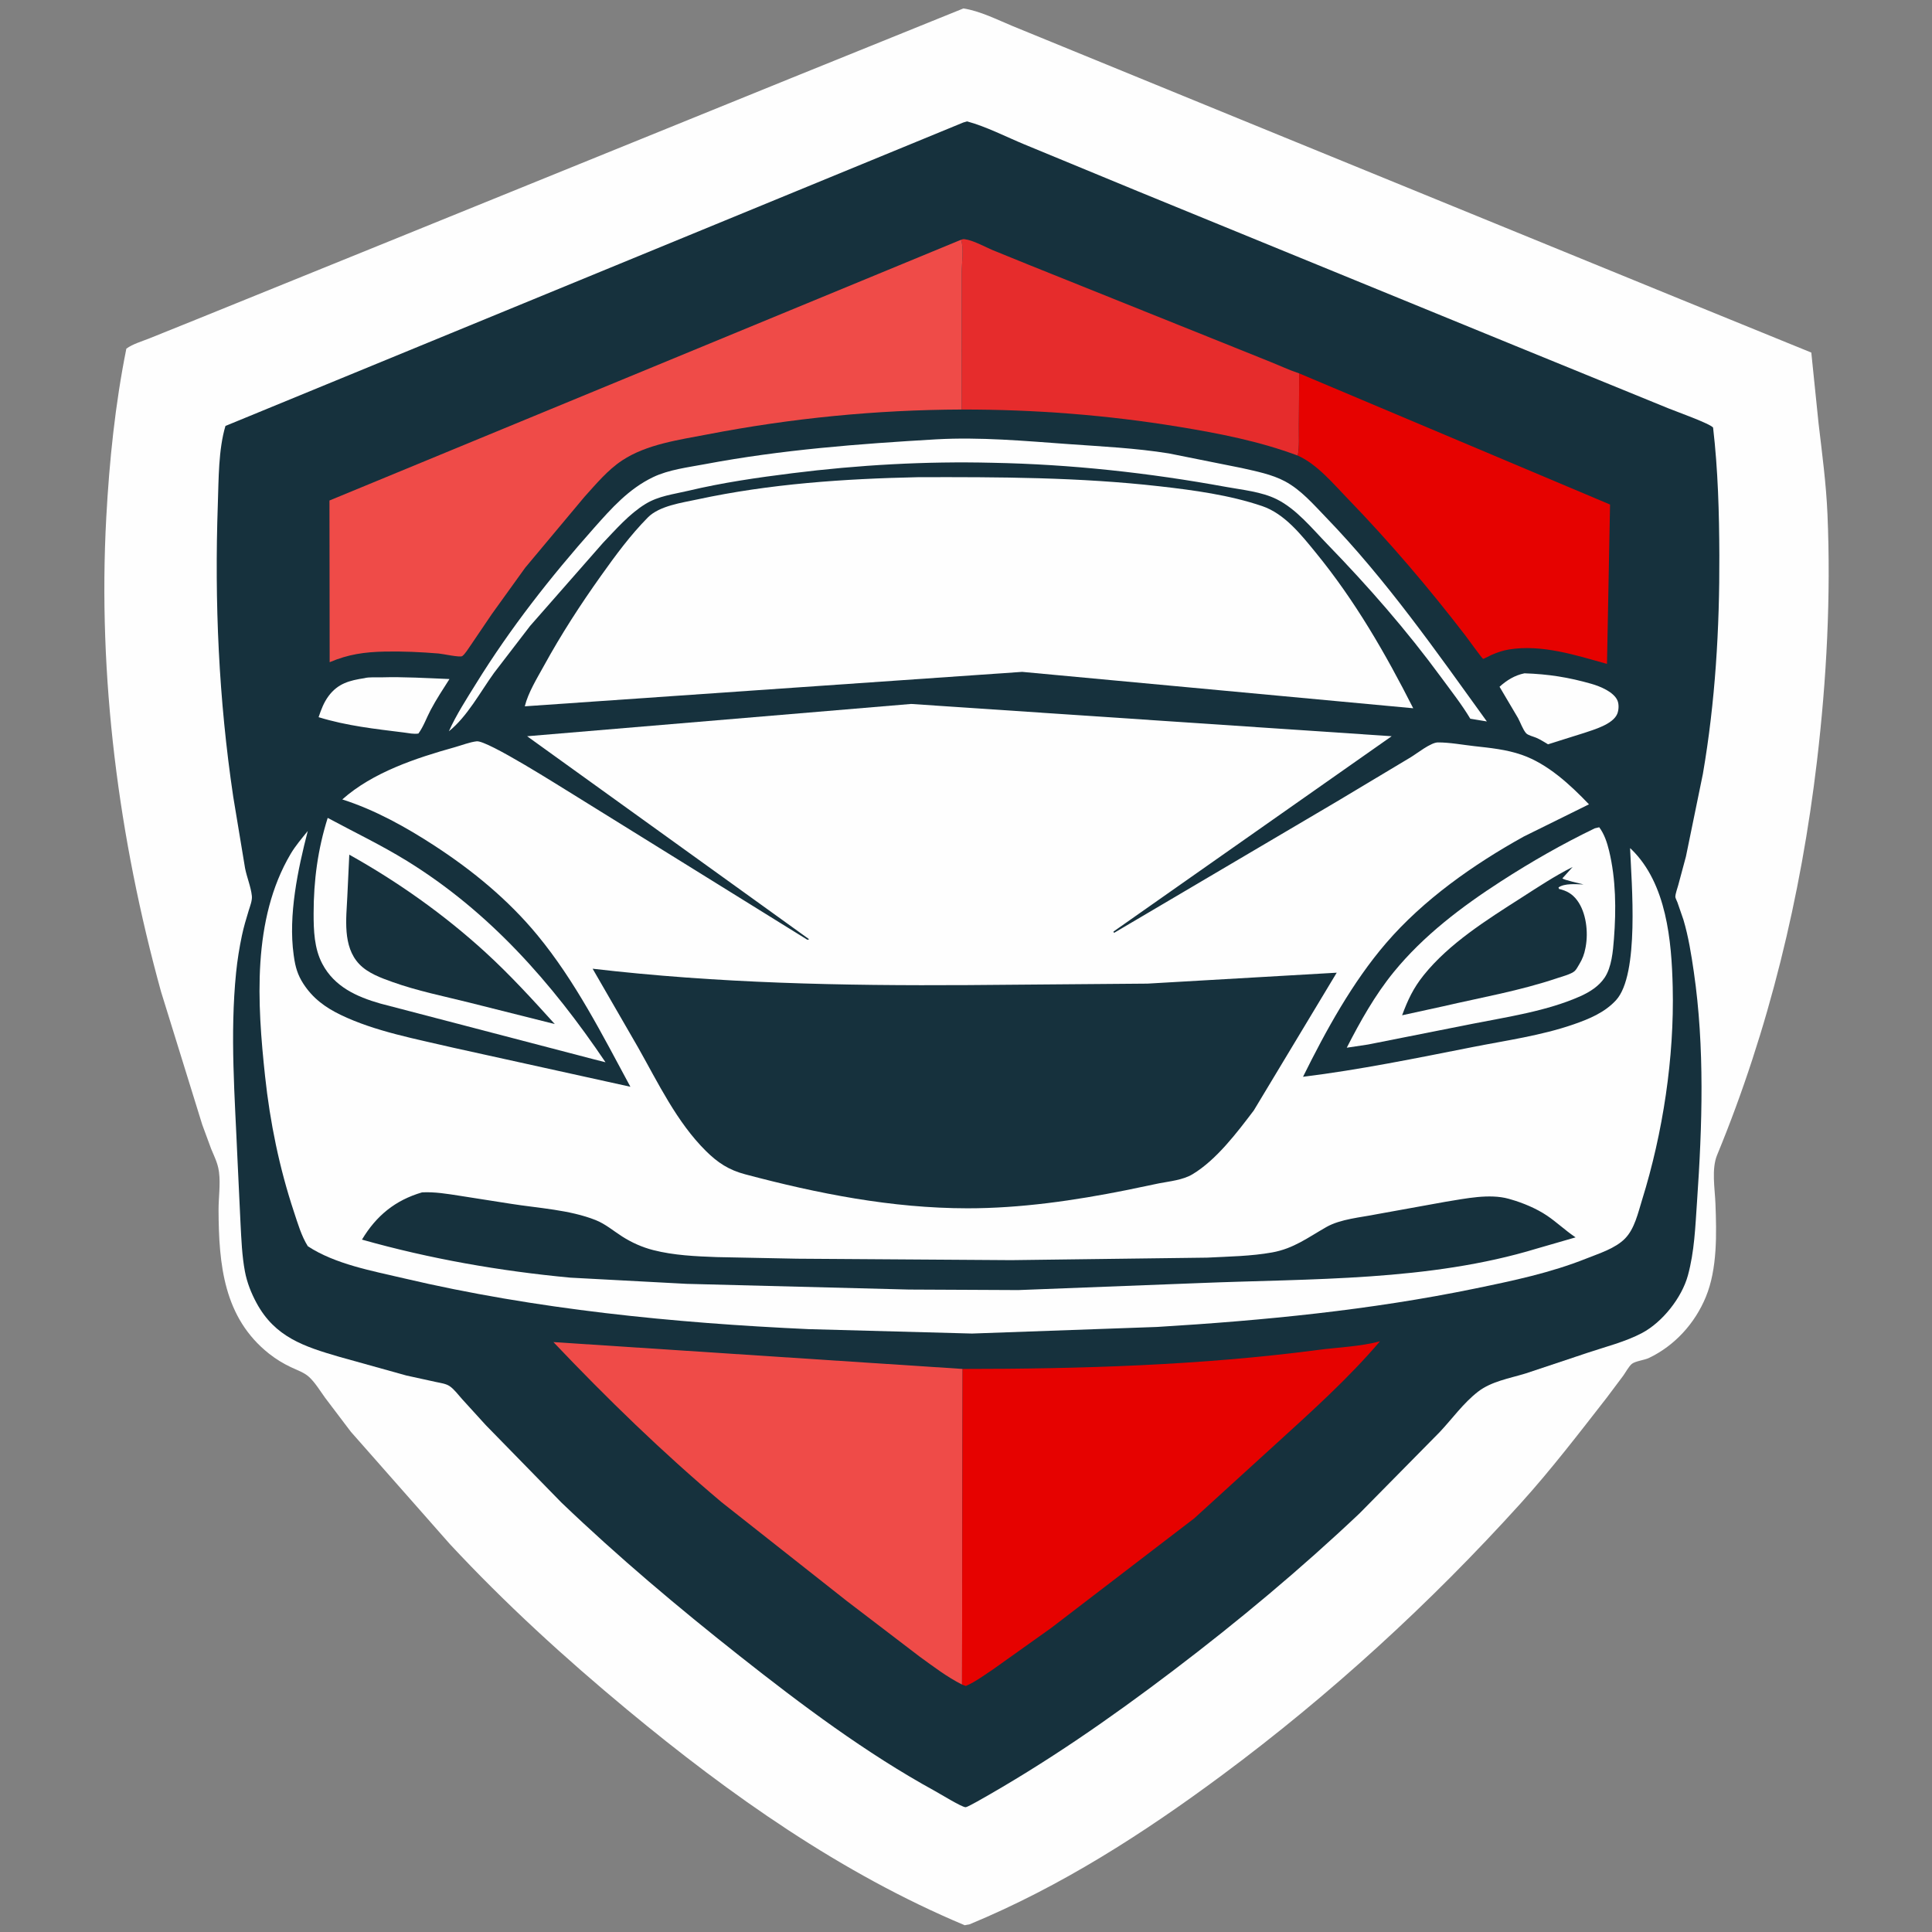 <svg xmlns="http://www.w3.org/2000/svg" viewBox="0 0 500 500">
    <rect x="0" y="0" width="500" height="500" fill="#808080" stroke="none"/>
    <clipPath id="a">
        <path d="M0 0h1024v1024H0z" />
    </clipPath>
    <g clip-path="url(#a)" transform="translate(-73.097 -72.266) scale(.631)">
        <path fill="#FEFEFE"
            d="M510.98 117.986c6.906 1.072 13.81 4.607 20.257 7.267l24.325 9.958 68.938 28.223 181 74.001 53.235 21.695 2.964 28.945c1.452 12.349 3.133 24.861 3.663 37.281 1.444 33.794-.347 67.829-4.311 101.394-6.51 55.125-19.735 110.148-40.951 161.5-2.365 5.723-.912 13.787-.681 19.944.46 12.247.829 26.719-3.952 38.286-4.48 10.837-12.736 19.954-23.376 25.029-1.791.854-5.629 1.276-6.996 2.43-1.22 1.031-2.545 3.485-3.499 4.819l-6.812 9.085c-11.491 14.741-22.799 29.496-35.351 43.372-36.909 40.803-78.094 78.518-122.272 111.302-32.38 24.03-66.256 45.76-103.607 61.233l-2.054.394c-50.676-21.252-96.124-53.319-138.26-88.258-25.609-21.235-50.308-43.779-72.974-68.163l-40.531-45.977-10.554-13.934c-2.033-2.811-4.001-6.108-6.517-8.48-1.98-1.866-5.039-2.898-7.499-4.064-3.184-1.511-6.146-3.311-8.915-5.495-18.714-14.76-20.671-36.735-20.771-58.915-.022-4.957.83-10.589.2-15.451l-.097-.657c-.43-3.132-1.898-6.061-3.112-8.958l-3.679-9.988-16.91-54.567c-17.38-63.036-25.999-129.098-22.453-194.487 1.259-23.214 3.651-46.407 8.236-69.225 2.611-1.922 6.437-3.009 9.458-4.222l18.858-7.597 74.52-30.208 170-69.006 70.48-28.506Z" />
        <path fill="#16313D"
            d="m510.972 164.75 1.531-.434c7.766 2.094 16.043 6.354 23.503 9.444l46.556 19.228 154.898 63.429 62.796 25.644c2.952 1.205 16.982 6.217 18.194 7.829 2.023 17.384 2.501 34.935 2.566 52.423.111 29.898-1.661 60.115-6.748 89.612l-6.95 33.886-3.155 11.732c-.348 1.329-1.192 3.524-1.197 4.849-.002.403.714 1.844.859 2.233l2.46 7.125c2.057 6.895 3.22 14.238 4.256 21.343 4.529 31.086 3.471 63.162 1.312 94.407-.702 10.143-1.04 20.325-3.749 30.182-2.506 9.116-10.44 19.142-18.802 23.569-6.805 3.603-14.908 5.626-22.221 8.071l-25.733 8.579c-6.488 1.973-13.895 3.201-19.35 7.446-6.013 4.679-10.494 11.035-15.692 16.554l-32.853 33.316c-24.174 22.875-49.847 44.297-76.348 64.414-25.988 19.727-52.089 37.852-80.558 53.821-.83.4-4.057 2.329-4.738 2.285-1.646-.107-10.49-5.532-12.475-6.621-28.414-15.59-54.78-35.389-80.17-55.442-25.262-19.952-49.829-40.631-73.084-62.914l-30.988-31.721-9.757-10.719c-1.527-1.696-3.188-3.98-5.043-5.255-1.529-1.05-3.763-1.315-5.552-1.71l-12.207-2.671-27.504-7.663c-14.47-4.209-26.424-8.083-34.004-22.15-2.167-4.021-3.875-8.33-4.725-12.826-1.215-6.431-1.463-13.181-1.811-19.71l-1.245-26.279c-1.073-25.5-3.133-51.145-.571-76.627.515-5.13 1.338-10.207 2.399-15.251.725-3.446 1.741-6.84 2.772-10.205.552-1.801 1.487-4.085 1.296-5.973-.375-3.709-2.048-7.629-2.781-11.346l-4.859-29.34c-5.968-40.048-7.718-79.736-6.316-120.156.351-10.098.227-22.24 3.123-31.937L510.972 164.75Z" />
        <path fill="#FEFEFE"
            d="M265.295 392.672c1.82-.527 4.971-.283 6.924-.339 9.29-.269 18.69.326 27.972.695-2.663 4.169-5.405 8.325-7.721 12.7-1.673 3.158-2.911 6.774-5.017 9.655-1.914.299-3.966-.16-5.874-.416-11.955-1.493-23.5-2.731-35.066-6.297 1.063-3.13 2.097-5.973 4.083-8.656 3.842-5.191 8.64-6.413 14.699-7.342Zm475.784-1.993c9.773.325 18.067 1.623 27.475 4.316 3.504 1.003 9.098 3.274 10.662 6.799.687 1.547.569 3.966-.072 5.513-1.78 4.292-9.534 6.457-13.481 7.801l-14.924 4.687c-1.566-.945-3.156-1.972-4.839-2.692-1.079-.462-3.381-1.01-4.122-1.835-1.341-1.493-2.36-4.466-3.343-6.268l-7.567-12.805c2.959-2.686 6.264-4.712 10.211-5.516Zm-241.293-95.963c18.017-1.008 36.205.647 54.165 1.944 13.786.995 27.641 1.632 41.299 3.833l29.75 5.962c5.929 1.352 12.45 2.582 17.877 5.486 6.572 3.519 11.654 9.441 16.774 14.738 24.746 25.601 45.222 54.949 66.018 83.743l-6.798-1.124c-3.431-5.765-7.743-11.228-11.712-16.645-14.379-19.621-30.04-37.528-46.964-54.972-6.185-6.375-12.646-14.392-20.702-18.391-6.261-3.108-14.007-3.822-20.823-5.067-31.711-5.791-63.55-9.278-95.795-9.892-27.334-.672-54.972.883-82.09 4.284-14.343 1.799-28.544 3.845-42.623 7.195-6.131 1.459-12.141 2.076-17.629 5.445-6.595 4.048-12.103 10.417-17.409 15.969l-29.862 34.021-14.779 19.255c-5.651 7.827-10.99 17.942-18.538 23.962 3.098-6.877 7.172-13.124 11.132-19.526 14.123-22.836 30.574-43.773 48.373-63.832 7.251-8.172 14.28-16.099 24.3-20.901 6.399-3.066 14.382-4.017 21.314-5.322 31.451-5.92 62.838-8.296 94.722-10.165ZM769.949 454.25l1.801-.425c2.088 2.77 3.239 6.309 4.047 9.65 2.822 11.658 2.914 24.176 1.994 36.056-.392 5.067-.925 11.673-3.841 15.998-2.377 3.524-6.083 5.857-9.886 7.563-13.585 6.094-29.847 8.485-44.356 11.349l-42.777 8.485-8.728 1.31c5.545-10.819 11.562-21.581 19.273-31.037 12.156-14.907 27.87-26.81 43.94-37.182 12.51-8.075 25.119-15.291 38.533-21.767Z" />
        <path fill="#16313D"
            d="m760.848 470.106-4.196 4.657c.423.659 7.322 2.123 8.674 2.517-3.063-.092-7.742-.558-10.274 1.22l.198.613c3.145.73 5.448 2.015 7.415 4.634 3.757 5.001 4.644 13.055 3.53 19.097l-.131.656c-.426 2.342-1.219 4.408-2.468 6.454-.509.834-1.171 2.133-1.842 2.777-1.386 1.331-5.364 2.346-7.21 2.97-15.348 5.18-31.066 7.904-46.794 11.55l-16.847 3.683c2.335-6.282 4.577-11.101 8.818-16.401 10.462-13.072 26.044-22.814 40.013-31.754 6.94-4.442 13.732-8.978 21.114-12.673Z" />
        <path fill="#FEFEFE"
            d="M250.248 449.98c10.867 5.856 21.967 11.145 32.502 17.643 33.816 20.858 59.42 49.961 81.438 82.585l-5.377-1.366-86.975-22.717c-9.77-2.796-18.823-6.906-23.775-16.251-3.357-6.334-3.596-13.746-3.589-20.755.015-13.494 1.712-26.246 5.776-39.139Z" />
        <path fill="#16313D"
            d="M259.103 465.061c19.96 11.16 38.865 24.544 55.763 39.983 10.126 9.252 19.331 19.329 28.521 29.492l-35.183-8.84c-10.585-2.643-21.051-4.721-31.362-8.396-4.743-1.69-10.146-3.647-13.677-7.379-6.889-7.279-5.291-18.666-4.863-27.871l.801-16.989Z" />
        <path fill="#E62C2C"
            d="M510.013 212.859c.565-.173.829-.304 1.487-.222 3.407.425 8.045 2.991 11.265 4.389l15.054 6.12 74.583 29.954 24.423 9.819c3.935 1.577 7.874 3.446 11.891 4.759l-.167 21.869c-.033 3.838.274 8.081-.422 11.844-15.784-5.895-32.11-9.077-48.692-11.802-29.488-4.847-59.319-7.145-89.196-7.099l.044-55.745c-.046-3.958.972-10.278-.27-13.886Z" />
        <path fill="#E60200"
            d="m648.716 267.678 127.475 53.778-1.256 65.374c-12.779-3.592-26.768-8.113-40.171-5.929-2.548.415-4.853 1.22-7.211 2.243-.602.261-3.067 1.628-3.448 1.599-.31-.023-6.652-8.786-7.245-9.558-14.995-19.519-31.147-38.466-48.271-56.144-5.977-6.171-12.495-14.074-20.462-17.65.696-3.763.389-8.006.422-11.844l.167-21.869Z" />
        <path fill="#EF4B48"
            d="M510.41 805.431c-6.2-3.125-11.821-7.439-17.429-11.494l-29.872-22.809-51.293-40.469c-24.34-20.494-47.099-42.638-69.003-65.689l167.833 11.016-.236 129.445Z" />
        <path fill="#E60200"
            d="M510.646 675.986c48.405-.01 97.641-1.471 145.675-7.781 8.494-1.115 17.212-1.365 25.513-3.55-12.906 15.118-27.707 28.45-42.379 41.809l-33.78 30.776-58.735 45.005-23.764 16.926c-3.6 2.379-7.216 5.099-11.176 6.838-.528-.18-1.089-.333-1.59-.578l.236-129.445Z" />
        <path fill="#EF4B48"
            d="M510.013 212.859c1.242 3.608.224 9.928.27 13.886l-.044 55.745c-35.139.136-69.723 3.54-104.217 10.196-11.706 2.259-24.893 4.015-34.991 10.673-5.988 3.948-10.708 9.688-15.488 14.963l-24.263 29.011-13.646 18.954-8.786 12.963c-.82 1.157-2.294 3.598-3.423 4.376-.925.639-7.95-.925-9.646-1.066-7.253-.603-14.824-.942-22.098-.795-8.265.168-14.988 1.105-22.628 4.359l-.082-66.32 259.042-106.945Z" />
        <path fill="#FEFEFE"
            d="M492.391 310.24c33.154-.081 66.115-.003 99.109 3.745 13.978 1.588 28.64 3.57 42 8.106 9.205 3.125 16 11.762 21.944 19.028 16.114 19.701 28.544 41.267 40.02 63.892l-160.391-14.925-203.991 14.13c1.379-5.638 5.073-11.571 7.87-16.666 7.084-12.905 14.901-24.968 23.435-36.948 5.939-8.336 11.959-16.546 19.173-23.852 4.734-4.794 14.012-6.034 20.373-7.406 29.633-6.392 60.217-8.468 90.458-9.104Z" />
        <path fill="#FEFEFE"
            d="m489.513 403.246 197.109 13.236-114.114 80.132.242.533 91.426-53.909 30.26-18.124c2.545-1.532 8.207-6.076 11.14-6.09 4.835-.022 10.138.99 14.969 1.526 6.605.734 13.136 1.373 19.456 3.569 10.669 3.707 19.877 12.279 27.548 20.294l-26.706 13.191c-20.565 11.407-41.111 25.831-56.513 43.733-13.819 16.063-24.687 35.87-34.064 54.828 23.421-2.903 46.384-7.622 69.52-12.188 13.739-2.712 28.171-4.712 41.428-9.308 6.384-2.213 12.758-4.838 17.416-9.909 9.665-10.523 6.38-47.85 5.774-62.375l.569.499c14.415 14.06 16.467 37.494 16.918 56.509.684 28.866-4.014 59.793-12.575 87.289-1.624 5.216-3.03 11.793-6.98 15.815-4 4.072-10.538 6.08-15.751 8.162-14.842 5.93-30.295 9.166-45.889 12.375-42.976 8.845-86.541 13.08-130.28 15.729l-75.908 2.707-67.034-1.808c-55.421-2.534-111.865-8.119-165.959-20.841-12.943-3.044-28.165-5.774-39.415-13.16-2.651-4.218-4.137-9.402-5.698-14.107-5.989-18.052-9.802-36.669-11.835-55.575-3.214-29.891-5.41-64.338 10.482-91.229 1.982-3.354 4.586-6.371 7.023-9.397-4.068 15.749-8.035 34.539-5.79 50.767l.129.88c.577 4.137 1.532 7.409 3.817 10.946 3.884 6.014 8.997 9.765 15.385 12.842 14.188 6.835 30.997 9.876 46.235 13.473l72.548 15.995c-11.559-21.408-22.595-43.334-38.157-62.206-11.914-14.448-26.554-26.498-42.208-36.682-11.774-7.659-24.393-14.677-37.797-18.961 12.472-11.112 30.279-16.989 46.089-21.403 2.813-.785 6.153-2.105 9.024-2.435 4.396-.505 34.449 18.686 39.959 22.028L447 499.973l.709-.223-115.665-83.259 157.469-13.245Z" />
        <path fill="#16313D"
            d="M288.935 603.568c5.209-.271 10.438.612 15.565 1.411l20.734 3.252c11.369 1.81 24.213 2.457 34.898 6.698 4 1.587 7.258 4.407 10.853 6.707 3.933 2.517 8.241 4.444 12.765 5.602 8.473 2.17 17.383 2.555 26.084 2.875l32.949.658 87.845.592 80.304-1.028c8.832-.464 17.98-.571 26.697-2.141 8.787-1.582 14.676-6.118 22.162-10.383 5.882-3.352 14.186-3.954 20.754-5.296l28.303-5.115c7.995-1.271 17.816-3.411 25.74-1.211l.912.265c4.959 1.414 10.542 3.756 14.821 6.643 3.926 2.649 7.373 5.939 11.284 8.616l.452.304-15.914 4.598c-44.137 13.441-92.51 12.284-138.193 14.143l-74.452 2.879-44.898-.215-91.215-2.343-47.644-2.539c-28.884-2.713-57.531-7.711-85.443-15.601 5.894-9.827 13.667-16.166 24.637-19.371Z" />
        <path fill="#16313D"
            d="M358.902 511.837c51.246 5.99 102.438 7.029 153.965 6.714l73.623-.602 77.595-4.482-34.002 56.486c-6.855 9.038-15.348 20.319-25.159 26.191-3.929 2.351-9.223 2.856-13.68 3.709l-13.438 2.797c-21.293 4.266-43.408 7.466-65.172 7.451-31.02-.021-61.359-6.013-91.197-13.954-6.655-1.771-11.164-4.696-16.05-9.533-11.978-11.857-19.616-27.937-27.834-42.472l-18.651-32.305Z" />
    </g>
</svg>
